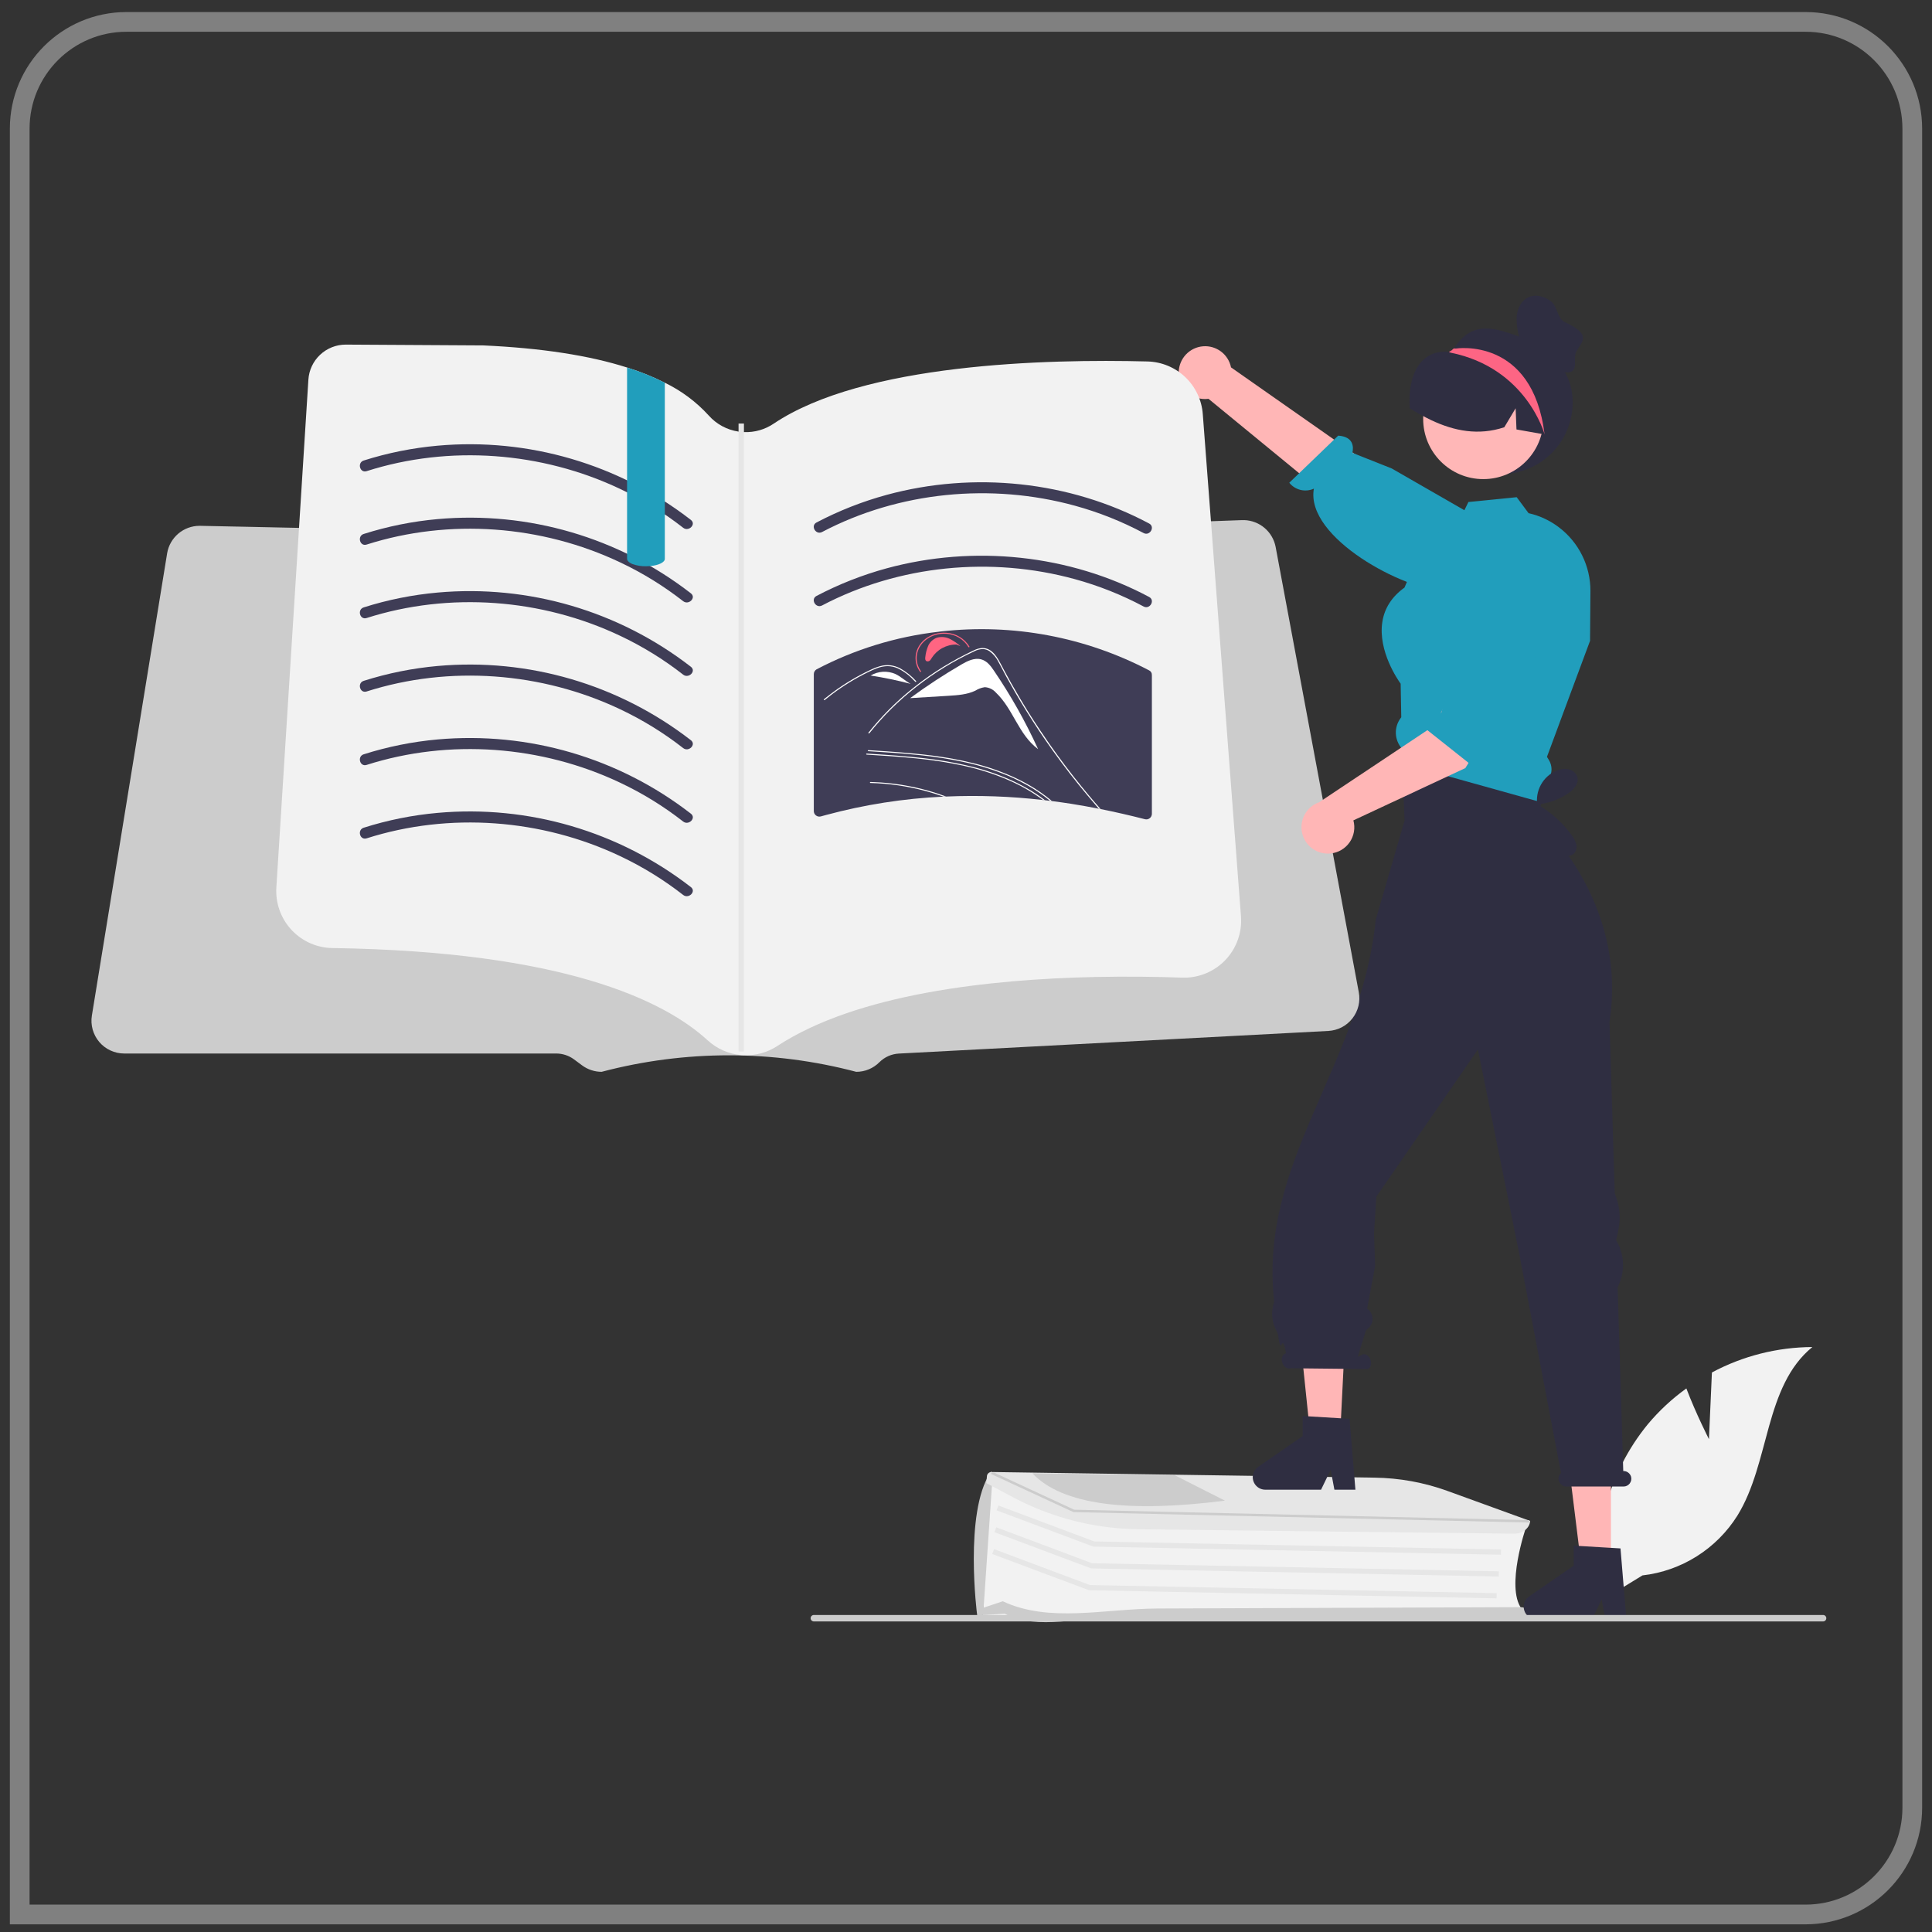 <svg width="98" height="98" viewBox="0 0 98 98" fill="none" xmlns="http://www.w3.org/2000/svg">
<rect x="0" y="0" width="98" height="98" fill="#333333" stroke="none"/>
<g clip-path="url(#clip0_763_5620)">
<path d="M86.686 73L86.836 69.618C88.404 68.779 90.153 68.337 91.931 68.328C89.484 70.328 89.79 74.185 88.131 76.876C87.607 77.711 86.902 78.417 86.068 78.943C85.234 79.469 84.292 79.8 83.313 79.912L81.265 81.166C80.984 79.599 81.046 77.99 81.446 76.45C81.847 74.91 82.577 73.475 83.585 72.244C84.158 71.559 84.815 70.949 85.54 70.428C86.031 71.721 86.686 73 86.686 73Z" fill="#F2F2F2"/>
<path d="M55.632 82.008C54.589 81.934 54.317 82.14 52.739 82.008H49.846L50.222 75.085L54.777 76.91L77.41 77.466L77.397 77.504C77.387 77.534 76.382 80.473 77.168 81.586L77.2 81.632L77.137 81.633L56.374 81.823C56.147 81.825 55.857 82.025 55.632 82.008Z" fill="#F2F2F2"/>
<path d="M56.806 82.1C54.791 81.957 52.705 82.74 50.963 81.856L49.571 81.94L49.567 81.928C49.557 81.896 48.899 76.722 50.228 74.716L50.287 74.628L50.333 75.103L49.894 81.548L50.866 81.224C53.224 82.334 56.03 81.601 58.73 81.591L77.103 81.523C77.488 81.522 77.808 81.784 77.819 82.109L77.82 82.141L57.916 82.139C57.544 82.139 57.175 82.126 56.806 82.1Z" fill="#CCCCCC"/>
<path d="M76.135 78.862L55.458 78.451L55.437 78.443L50.552 76.612L50.644 76.366L55.508 78.189L76.14 78.599L76.135 78.862Z" fill="#E6E6E6"/>
<path d="M76.024 79.968L55.348 79.557L55.327 79.549L50.442 77.718L50.534 77.472L55.398 79.295L76.029 79.705L76.024 79.968Z" fill="#E6E6E6"/>
<path d="M75.914 81.076L55.238 80.664L55.217 80.656L50.331 78.826L50.424 78.579L55.288 80.402L75.919 80.812L75.914 81.076Z" fill="#E6E6E6"/>
<path d="M56.949 77.537C55.032 77.407 53.163 76.88 51.461 75.988L50.028 75.228L50.065 74.852C50.075 74.797 50.106 74.748 50.15 74.714C50.195 74.68 50.251 74.663 50.307 74.668L50.433 74.669L69.716 74.953C70.978 74.969 72.228 75.196 73.415 75.625L77.617 77.15L77.614 77.172C77.579 77.526 77.222 77.8 76.802 77.795L57.808 77.572C57.52 77.569 57.234 77.557 56.949 77.537Z" fill="#E6E6E6"/>
<path d="M77.576 77.231L77.571 77.231L54.448 76.701L54.432 76.693L50.263 74.763L50.306 74.698L50.432 74.7L54.487 76.579L77.396 77.103L77.579 77.107L77.576 77.231Z" fill="#CCCCCC"/>
<path d="M59.6 74.836L59.306 74.832L52.679 74.734L52.365 74.729C53.88 76.341 57.227 76.745 62.135 76.12L59.6 74.836Z" fill="#CCCCCC"/>
<path d="M78.231 36.28L78.635 37.221L77.975 40.56L71.234 39.623L71.288 35.551L71.424 34.659L78.231 36.28Z" fill="#FFB6B6"/>
<path d="M81.714 79.563H80.227L79.519 73.827H81.714V79.563Z" fill="#FFB6B6"/>
<path d="M77.29 81.503C77.291 81.671 77.358 81.833 77.477 81.952C77.596 82.071 77.757 82.138 77.926 82.138H80.755L81.243 81.132L81.432 82.138H82.498L82.199 78.543L81.714 78.514L80.085 78.417L79.823 78.401V79.419L77.565 80.979C77.48 81.038 77.411 81.116 77.363 81.207C77.316 81.299 77.29 81.4 77.29 81.503Z" fill="#2F2E41"/>
<path d="M67.969 72.987H66.482L65.607 64.542L68.401 64.375L67.969 72.987Z" fill="#FFB6B6"/>
<path d="M63.545 74.929C63.546 75.097 63.613 75.259 63.732 75.378C63.851 75.497 64.012 75.564 64.181 75.564H67.01L67.498 74.557L67.687 75.564H68.753L68.454 71.968L68.021 71.943L66.364 71.843L66.078 71.827V72.845L63.82 74.405C63.735 74.464 63.666 74.542 63.618 74.633C63.571 74.724 63.545 74.826 63.545 74.929Z" fill="#2F2E41"/>
<path d="M82.345 74.617H82.339L82.053 65.291C82.238 64.934 82.332 64.537 82.327 64.135C82.321 63.733 82.216 63.338 82.021 62.986L81.98 62.912L82.086 62.42C82.223 61.788 82.16 61.129 81.907 60.534L81.641 51.834C82.594 45.657 78.051 41.628 78.051 41.628L78.469 38.39L71.121 38.557L71.246 41.628L69.785 46.647C69.017 54.138 63.842 58.846 64.629 66.009C64.63 66.03 64.627 66.05 64.62 66.07C64.54 66.312 64.512 66.569 64.537 66.823C64.563 67.077 64.641 67.323 64.767 67.545C64.8 67.602 64.823 67.664 64.834 67.728C64.996 68.984 65.017 67.396 65.232 68.64L65.19 68.662C65.04 68.713 64.975 68.922 65.046 69.127C65.117 69.332 65.296 69.456 65.447 69.404L69.374 69.446C69.525 69.394 69.589 69.186 69.518 68.981C69.448 68.776 69.268 68.651 69.118 68.703L68.873 68.827L69.282 67.49L69.425 67.356C69.494 67.292 69.547 67.213 69.581 67.125C69.615 67.038 69.629 66.944 69.621 66.85C69.614 66.756 69.585 66.666 69.537 66.585C69.49 66.504 69.424 66.434 69.346 66.382L69.754 64.209L69.696 62.565L69.815 60.7L74.968 53.233L77.053 63.548L79.183 74.721C79.133 74.766 79.096 74.823 79.075 74.886C79.053 74.949 79.049 75.017 79.061 75.083C79.081 75.175 79.132 75.257 79.205 75.315C79.279 75.374 79.37 75.405 79.464 75.403H82.355C82.416 75.403 82.476 75.389 82.53 75.362C82.584 75.335 82.632 75.296 82.668 75.248C82.705 75.199 82.73 75.143 82.742 75.084C82.753 75.024 82.751 74.963 82.735 74.904C82.71 74.82 82.659 74.747 82.588 74.695C82.518 74.643 82.433 74.616 82.345 74.617Z" fill="#2F2E41"/>
<path d="M79.774 20.411C79.774 21.006 79.628 21.593 79.349 22.119C79.069 22.645 78.665 23.094 78.172 23.427C77.678 23.76 77.111 23.967 76.518 24.03C75.926 24.092 75.328 24.009 74.776 23.786C74.223 23.563 73.734 23.208 73.351 22.753C72.968 22.297 72.703 21.754 72.579 21.171C72.454 20.589 72.475 19.985 72.638 19.413C72.802 18.84 73.104 18.317 73.517 17.888L73.534 17.87C73.564 17.84 73.593 17.809 73.623 17.78C73.623 17.78 73.624 17.78 73.624 17.78C73.624 17.78 73.624 17.78 73.624 17.78C73.624 17.78 73.624 17.779 73.624 17.779C73.625 17.779 73.625 17.779 73.625 17.779C73.666 17.748 73.705 17.714 73.74 17.675C74.231 16.989 74.787 16.414 76.136 16.773C78.078 17.291 79.774 18.401 79.774 20.411Z" fill="#2F2E41"/>
<path d="M59.791 18.853C59.783 19.048 59.818 19.242 59.893 19.422C59.968 19.602 60.081 19.763 60.225 19.894C60.369 20.026 60.54 20.124 60.726 20.182C60.912 20.24 61.108 20.256 61.301 20.23L70.682 27.93L72.115 25.411L62.443 18.635C62.378 18.313 62.197 18.027 61.935 17.83C61.672 17.633 61.347 17.539 61.02 17.566C60.693 17.593 60.388 17.739 60.161 17.976C59.935 18.214 59.803 18.526 59.791 18.853V18.853Z" fill="#FFB6B6"/>
<path d="M74.644 30.201C74.644 30.201 74.641 29.923 73.149 29.934C71.298 29.947 66.2 27.29 66.646 24.787C66.434 24.882 66.197 24.905 65.971 24.851C65.745 24.796 65.543 24.669 65.398 24.487L67.88 22.098C68.659 22.15 68.667 22.671 68.6 22.971L70.595 23.763L75.79 26.748L74.873 29.746L74.644 30.201Z" fill="#219EBC"/>
<path d="M75.24 24.303C76.924 24.303 78.29 22.938 78.29 21.253C78.29 19.568 76.924 18.203 75.24 18.203C73.555 18.203 72.19 19.568 72.19 21.253C72.19 22.938 73.555 24.303 75.24 24.303Z" fill="#FFB7B7"/>
<path d="M71.048 36.425C70.879 36.65 70.793 36.925 70.804 37.206C70.815 37.487 70.922 37.755 71.107 37.967C71.109 38.056 71.122 38.143 71.249 38.463C71.266 38.494 71.285 38.524 71.307 38.551C71.311 38.558 71.316 38.564 71.321 38.571C71.454 38.743 71.64 38.868 71.85 38.927L77.434 40.486L78.172 40.691L78.302 40.727L78.373 39.719C78.539 39.581 78.65 39.389 78.687 39.176C78.723 38.964 78.682 38.745 78.572 38.56L78.469 38.39L79.068 36.778L79.126 36.618L80.655 32.504L80.656 32.229L80.659 31.946L80.674 29.969C80.675 29.345 80.531 28.73 80.254 28.172C79.978 27.614 79.575 27.127 79.079 26.75C78.626 26.405 78.105 26.16 77.55 26.034L77.538 26.033L76.934 25.22L74.484 25.465L74.281 25.881L74.035 26.382L72.259 27.439L71.652 28.85L71.242 29.805C70.606 30.261 70.227 30.847 70.119 31.545C69.886 33.027 70.924 34.511 71.048 34.681L71.079 36.383L71.048 36.425Z" fill="#219EBC"/>
<path d="M78.432 22.052C78.404 22.048 78.377 22.042 78.349 22.037C77.873 21.953 77.398 21.87 76.923 21.784L76.88 20.709L76.305 21.672C74.994 22.107 73.767 21.861 72.613 21.319C72.233 21.138 71.864 20.934 71.507 20.709C71.39 18.89 72.126 17.726 73.494 17.848C73.544 17.853 73.579 17.802 73.623 17.78C73.623 17.78 73.624 17.78 73.624 17.78C73.624 17.78 73.624 17.78 73.624 17.779C73.624 17.779 73.624 17.779 73.624 17.779C73.625 17.779 73.625 17.779 73.625 17.778C73.699 17.744 73.775 17.71 73.85 17.68C74.442 17.448 75.088 17.389 75.713 17.51C76.337 17.631 76.914 17.927 77.377 18.363C78.308 19.252 78.728 20.721 78.432 22.052Z" fill="#2F2E41"/>
<path d="M78.349 22.037C78.349 22.037 77.446 18.664 73.572 17.886C73.568 17.884 73.553 17.878 73.534 17.87C73.523 17.863 73.508 17.855 73.494 17.848C73.537 17.823 73.579 17.801 73.623 17.779C73.623 17.779 73.624 17.779 73.624 17.779C73.624 17.779 73.624 17.779 73.624 17.779C73.624 17.779 73.624 17.779 73.624 17.779C73.625 17.779 73.625 17.778 73.625 17.778C73.662 17.743 73.7 17.708 73.74 17.675L73.85 17.679C73.85 17.679 77.737 17.064 78.349 22.037Z" fill="#FD6584"/>
<path d="M79.84 43.299C79.768 43.36 79.68 43.401 79.587 43.416C79.494 43.431 79.399 43.42 79.311 43.385C79.137 43.311 78.983 43.198 78.86 43.054C78.358 42.528 78 41.882 77.819 41.178L77.986 40.88C77.92 40.513 77.982 40.134 78.161 39.807C78.34 39.48 78.626 39.224 78.971 39.082C79.167 38.998 79.384 38.98 79.591 39.028C79.694 39.053 79.788 39.106 79.864 39.181C79.939 39.255 79.993 39.349 80.019 39.452C80.084 39.77 79.819 40.057 79.55 40.24C79.082 40.558 78.541 40.751 77.978 40.803C78.667 41.191 79.262 41.726 79.723 42.369C79.829 42.503 79.908 42.657 79.954 42.822C79.976 42.905 79.977 42.992 79.957 43.075C79.937 43.158 79.897 43.235 79.84 43.299Z" fill="#2F2E41"/>
<path d="M41.283 82.247H92.475C92.519 82.247 92.561 82.23 92.591 82.199C92.622 82.168 92.639 82.127 92.639 82.083C92.639 82.04 92.622 81.998 92.591 81.967C92.561 81.937 92.519 81.919 92.475 81.919H41.283C41.239 81.919 41.198 81.937 41.167 81.967C41.136 81.998 41.119 82.04 41.119 82.083C41.119 82.127 41.136 82.168 41.167 82.199C41.198 82.23 41.239 82.247 41.283 82.247Z" fill="#CCCCCC"/>
<path d="M54.879 40.088V40.174C54.694 39.958 54.506 39.743 54.32 39.529C54.242 39.44 54.163 39.35 54.085 39.261C53.754 38.885 53.42 38.51 53.085 38.136C52.748 37.763 52.411 37.391 52.07 37.02C51.988 36.931 51.906 36.841 51.822 36.752C51.755 36.677 51.682 36.607 51.604 36.543C51.525 36.478 51.435 36.428 51.338 36.396C51.226 36.365 51.108 36.364 50.995 36.392C50.866 36.422 50.743 36.469 50.619 36.508C50.49 36.551 50.364 36.592 50.235 36.633C49.978 36.717 49.723 36.8 49.466 36.884C49.463 36.886 49.459 36.886 49.456 36.886C49.453 36.886 49.449 36.885 49.446 36.884C49.443 36.883 49.44 36.881 49.438 36.879C49.436 36.876 49.434 36.873 49.432 36.87L49.432 36.869C49.431 36.866 49.43 36.862 49.43 36.858C49.43 36.854 49.431 36.851 49.433 36.847C49.435 36.844 49.438 36.841 49.441 36.839C49.444 36.836 49.447 36.835 49.451 36.834C49.514 36.813 49.579 36.793 49.645 36.772C49.903 36.687 50.16 36.603 50.419 36.519C50.548 36.476 50.676 36.435 50.805 36.394C50.924 36.349 51.05 36.324 51.178 36.32C51.386 36.335 51.581 36.426 51.725 36.577C51.805 36.651 51.878 36.73 51.95 36.81C52.036 36.903 52.122 36.996 52.208 37.089C52.552 37.465 52.894 37.843 53.234 38.222C53.575 38.602 53.913 38.982 54.247 39.363C54.271 39.391 54.296 39.419 54.32 39.447C54.508 39.66 54.692 39.874 54.879 40.088Z" fill="white"/>
<path d="M51.575 36.886C51.505 36.796 51.411 36.726 51.304 36.685L51.198 36.688C52.029 37.982 53.118 39.09 54.397 39.944C53.457 38.925 52.516 37.906 51.575 36.886Z" fill="white"/>
<path d="M68.924 50.331L64.705 27.737C64.632 27.365 64.436 27.028 64.147 26.782C63.858 26.536 63.495 26.395 63.115 26.383C63.081 26.382 63.047 26.382 63.013 26.383L60.139 26.486L59.829 26.498L58.395 26.549L58.085 26.56L57.162 26.593L38.555 27.261C38.527 27.263 38.498 27.263 38.47 27.262L34.3 27.175L32.757 27.143L32.708 27.142L31.569 27.118L21.645 26.912L19.014 26.856L17.716 26.83L17.405 26.823L15.926 26.793L15.616 26.786L14.102 26.755L13.792 26.748L12.129 26.713L11.868 26.708L10.385 26.677L10.151 26.672H10.117C9.723 26.674 9.343 26.814 9.043 27.069C8.743 27.325 8.542 27.677 8.478 28.066L4.661 51.511C4.622 51.749 4.636 51.992 4.7 52.224C4.765 52.455 4.879 52.67 5.035 52.854C5.191 53.037 5.385 53.184 5.603 53.285C5.821 53.386 6.059 53.439 6.3 53.439H28.216C28.539 53.44 28.853 53.543 29.113 53.734L29.528 54.042C29.815 54.253 30.161 54.367 30.516 54.368C34.749 53.251 39.2 53.251 43.432 54.368C43.651 54.369 43.867 54.326 44.069 54.242C44.27 54.159 44.453 54.036 44.607 53.881C44.87 53.618 45.221 53.462 45.593 53.442L67.379 52.294C67.615 52.282 67.846 52.219 68.056 52.111C68.266 52.002 68.451 51.849 68.597 51.663C68.743 51.477 68.848 51.262 68.905 51.033C68.961 50.803 68.968 50.564 68.924 50.331V50.331Z" fill="#CCCCCC"/>
<path d="M62.954 46.807C62.926 47.573 62.595 48.296 62.034 48.818C61.473 49.339 60.728 49.617 59.962 49.59C58.697 49.545 57.188 49.523 55.549 49.557C50.198 49.671 43.476 50.408 39.432 53.056C38.924 53.39 38.323 53.554 37.716 53.527C37.671 53.524 37.628 53.522 37.583 53.518C36.953 53.46 36.36 53.197 35.894 52.769C33.667 50.731 28.558 48.263 16.863 48.089C16.814 48.089 16.767 48.087 16.72 48.084C16.341 48.06 15.97 47.962 15.63 47.795C15.289 47.628 14.984 47.395 14.733 47.11C14.483 46.825 14.29 46.494 14.168 46.135C14.045 45.776 13.994 45.396 14.018 45.017L15.168 26.776L15.34 24.042L15.643 19.259C15.673 18.778 15.886 18.326 16.238 17.995C16.589 17.665 17.054 17.48 17.536 17.48H17.548L24.515 17.521C27.45 17.654 29.881 18.027 31.808 18.642C32.467 18.847 33.107 19.104 33.723 19.413C34.565 19.821 35.321 20.386 35.951 21.077C36.343 21.518 36.879 21.807 37.463 21.893C37.554 21.907 37.645 21.915 37.737 21.918C38.276 21.941 38.807 21.788 39.253 21.484C43.804 18.435 53.079 18.203 58.202 18.335C58.918 18.352 59.602 18.634 60.122 19.128C60.641 19.622 60.958 20.291 61.011 21.006L61.218 23.727L61.425 26.439L62.616 42.119L62.948 46.481C62.956 46.589 62.958 46.698 62.954 46.807Z" fill="#F2F2F2"/>
<path d="M18.596 23.899C22.795 22.559 27.479 22.914 31.457 24.801C32.592 25.337 33.663 25.997 34.652 26.77C34.932 26.989 35.33 26.596 35.048 26.375C31.394 23.541 26.804 22.195 22.199 22.607C20.925 22.721 19.667 22.973 18.448 23.36C18.107 23.469 18.253 24.009 18.596 23.899H18.596Z" fill="#3F3D56"/>
<path d="M41.699 26.986C45.603 24.934 50.277 24.487 54.522 25.651C55.732 25.983 56.901 26.448 58.008 27.038C58.325 27.207 58.608 26.725 58.29 26.555C54.245 24.397 49.389 23.9 44.972 25.103C43.74 25.439 42.548 25.909 41.417 26.503C41.099 26.671 41.381 27.153 41.699 26.986Z" fill="#3F3D56"/>
<path d="M41.699 30.712C45.603 28.66 50.277 28.213 54.522 29.377C55.732 29.709 56.901 30.173 58.008 30.764C58.325 30.933 58.608 30.451 58.29 30.281C54.245 28.122 49.389 27.626 44.972 28.829C43.74 29.165 42.548 29.635 41.417 30.229C41.099 30.397 41.381 30.879 41.699 30.712L41.699 30.712Z" fill="#3F3D56"/>
<path d="M58.427 34.237C58.43 34.189 58.418 34.141 58.394 34.1C58.369 34.058 58.333 34.025 58.289 34.005C55.049 32.308 51.375 31.62 47.74 32.029C47.717 32.031 47.696 32.034 47.671 32.036H47.67C47.648 32.038 47.626 32.042 47.604 32.046C45.442 32.295 43.344 32.941 41.418 33.953C41.376 33.978 41.341 34.014 41.317 34.056C41.292 34.099 41.28 34.147 41.28 34.196V41.145C41.281 41.188 41.291 41.23 41.31 41.268C41.33 41.306 41.358 41.34 41.392 41.365C41.426 41.391 41.465 41.409 41.507 41.417C41.549 41.425 41.592 41.424 41.634 41.413C41.719 41.389 41.805 41.365 41.893 41.342C43.841 40.815 45.84 40.502 47.856 40.409C47.899 40.407 47.942 40.406 47.987 40.404C49.629 40.333 51.274 40.392 52.907 40.581C52.941 40.583 52.975 40.586 53.009 40.592C53.093 40.601 53.178 40.611 53.262 40.622C53.296 40.625 53.328 40.629 53.359 40.634C53.685 40.675 54.009 40.722 54.334 40.772C54.802 40.847 55.271 40.93 55.74 41.022C55.769 41.028 55.799 41.035 55.829 41.04C56.581 41.19 57.33 41.363 58.075 41.554C58.117 41.565 58.16 41.566 58.202 41.558C58.244 41.549 58.283 41.532 58.318 41.505C58.352 41.48 58.379 41.446 58.398 41.408C58.418 41.37 58.428 41.328 58.429 41.285V34.248C58.429 34.244 58.428 34.24 58.427 34.237Z" fill="#3F3D56"/>
<path d="M48.178 32.407C47.973 32.307 47.738 32.286 47.519 32.349C47.422 32.386 47.334 32.441 47.258 32.511C47.183 32.582 47.123 32.667 47.081 32.762C47.005 32.943 46.956 33.134 46.936 33.329C46.925 33.406 46.924 33.503 47.001 33.539C47.029 33.549 47.059 33.551 47.089 33.545C47.118 33.539 47.145 33.526 47.167 33.506C47.207 33.467 47.24 33.421 47.264 33.37C47.398 33.162 47.583 32.99 47.8 32.872C48.018 32.754 48.262 32.692 48.51 32.693L48.716 32.775C48.554 32.629 48.373 32.505 48.178 32.407Z" fill="#FF6582"/>
<path d="M50.41 34.009C50.25 33.773 50.061 33.521 49.764 33.444C49.419 33.355 49.066 33.532 48.766 33.707C47.875 34.226 47.011 34.792 46.18 35.403L46.181 35.412L48.111 35.294C48.576 35.265 49.056 35.233 49.467 35.037C49.615 34.945 49.779 34.883 49.952 34.857C50.058 34.863 50.163 34.889 50.259 34.936C50.355 34.982 50.442 35.047 50.513 35.127C51.402 35.97 51.659 37.259 52.657 38C52.022 36.609 51.271 35.273 50.41 34.009Z" fill="white"/>
<path d="M47.987 40.403C47.943 40.405 47.9 40.407 47.857 40.408C47.546 40.297 47.227 40.198 46.905 40.112C46.696 40.056 46.484 40.006 46.272 39.963C46.031 39.911 45.789 39.87 45.547 39.835C45.086 39.768 44.621 39.728 44.156 39.717C44.152 39.718 44.149 39.717 44.145 39.716C44.142 39.715 44.139 39.713 44.136 39.711C44.133 39.709 44.131 39.706 44.13 39.703C44.128 39.699 44.128 39.696 44.128 39.692C44.128 39.689 44.128 39.685 44.13 39.682C44.131 39.679 44.133 39.676 44.136 39.673C44.139 39.671 44.142 39.669 44.145 39.668C44.149 39.667 44.152 39.667 44.156 39.667C44.215 39.667 44.275 39.669 44.333 39.673C44.799 39.69 45.265 39.735 45.726 39.809C45.966 39.848 46.206 39.894 46.445 39.946C46.661 39.995 46.877 40.049 47.089 40.108C47.393 40.194 47.692 40.292 47.987 40.403Z" fill="white"/>
<path d="M53.359 40.634C53.327 40.629 53.296 40.625 53.262 40.621C53.134 40.515 53.003 40.415 52.867 40.316C52.698 40.193 52.523 40.078 52.344 39.969C51.948 39.729 51.535 39.519 51.107 39.34C50.431 39.059 49.732 38.838 49.017 38.681C48.202 38.502 47.376 38.373 46.545 38.293C45.715 38.207 44.88 38.155 44.046 38.103C44.01 38.101 44.008 38.049 44.046 38.051C44.15 38.058 44.254 38.064 44.361 38.071C45.204 38.124 46.048 38.183 46.886 38.278C47.717 38.367 48.542 38.51 49.354 38.707C50.048 38.877 50.725 39.11 51.377 39.401C51.752 39.57 52.116 39.764 52.465 39.981C52.687 40.12 52.901 40.269 53.106 40.428C53.191 40.495 53.277 40.562 53.359 40.634Z" fill="white"/>
<path d="M53.009 40.593C52.975 40.588 52.941 40.584 52.907 40.582C52.867 40.55 52.826 40.521 52.785 40.491C52.499 40.286 52.2 40.098 51.89 39.93C51.608 39.777 51.319 39.639 51.023 39.515C50.348 39.233 49.648 39.012 48.934 38.855C48.118 38.677 47.293 38.547 46.462 38.468C45.631 38.382 44.797 38.33 43.962 38.278C43.927 38.274 43.927 38.224 43.962 38.226C44.068 38.233 44.172 38.239 44.277 38.246C45.121 38.298 45.964 38.358 46.803 38.453C47.634 38.542 48.458 38.685 49.271 38.882C49.964 39.052 50.641 39.285 51.294 39.576C51.539 39.688 51.78 39.809 52.014 39.941C52.362 40.133 52.695 40.35 53.009 40.593Z" fill="white"/>
<path d="M55.829 41.04C55.799 41.035 55.769 41.027 55.739 41.022C55.706 40.986 55.674 40.949 55.643 40.912C55.483 40.727 55.324 40.541 55.168 40.353C54.551 39.619 53.966 38.863 53.415 38.092C52.942 37.432 52.493 36.76 52.068 36.074C51.865 35.75 51.67 35.422 51.478 35.091C51.329 34.834 51.184 34.576 51.042 34.318C51.001 34.243 50.962 34.169 50.923 34.094C50.831 33.919 50.74 33.742 50.643 33.569C50.538 33.357 50.383 33.173 50.193 33.033C50.097 32.969 49.987 32.931 49.872 32.923C49.711 32.923 49.552 32.964 49.41 33.042C48.368 33.527 47.385 34.13 46.48 34.839C45.597 35.527 44.797 36.316 44.1 37.192C44.078 37.218 44.029 37.194 44.05 37.166C44.133 37.062 44.219 36.957 44.305 36.855C44.975 36.062 45.73 35.344 46.557 34.715C46.559 34.713 46.562 34.711 46.564 34.709C46.637 34.651 46.709 34.595 46.784 34.541C47.245 34.202 47.725 33.888 48.222 33.603C48.475 33.455 48.734 33.316 48.999 33.184C49.064 33.15 49.131 33.116 49.198 33.085C49.265 33.051 49.332 33.02 49.399 32.988C49.532 32.92 49.677 32.88 49.826 32.871C50.343 32.863 50.61 33.385 50.794 33.737C50.852 33.847 50.911 33.956 50.969 34.066C51.193 34.482 51.426 34.895 51.668 35.303C51.815 35.556 51.968 35.808 52.122 36.058C52.344 36.413 52.571 36.765 52.808 37.116C52.808 37.116 52.808 37.116 52.808 37.116C52.808 37.117 52.808 37.117 52.808 37.117C52.808 37.117 52.809 37.117 52.809 37.117C52.809 37.117 52.809 37.117 52.809 37.117H52.81C53.083 37.531 53.368 37.937 53.663 38.341C54.167 39.032 54.697 39.708 55.25 40.368C55.44 40.595 55.633 40.819 55.829 41.04Z" fill="white"/>
<path d="M49.184 32.814L49.132 32.836C49.014 32.637 48.849 32.47 48.651 32.35C48.452 32.23 48.228 32.161 47.996 32.149C47.234 32.094 46.564 32.603 46.503 33.282C46.478 33.561 46.559 33.84 46.73 34.062L46.682 34.091C46.504 33.859 46.42 33.569 46.446 33.277C46.509 32.571 47.207 32.041 48.001 32.098C48.242 32.11 48.476 32.182 48.682 32.307C48.889 32.432 49.061 32.606 49.184 32.814Z" fill="#FF6582"/>
<path d="M45.415 34.187C45.215 34.1 44.997 34.062 44.779 34.076C44.562 34.09 44.35 34.155 44.163 34.267C44.847 34.372 45.526 34.513 46.195 34.689C45.918 34.545 45.701 34.318 45.415 34.187Z" fill="white"/>
<path d="M44.154 34.267L44.084 34.318C44.108 34.3 44.132 34.283 44.158 34.267L44.154 34.267Z" fill="white"/>
<path d="M46.428 34.583C46.398 34.553 46.369 34.523 46.338 34.494C46.106 34.241 45.827 34.037 45.517 33.892C45.358 33.826 45.189 33.791 45.017 33.789C44.84 33.794 44.664 33.828 44.499 33.89C44.42 33.918 44.344 33.949 44.269 33.983C44.183 34.021 44.099 34.062 44.015 34.104C43.857 34.181 43.701 34.263 43.548 34.347C43.242 34.515 42.946 34.696 42.66 34.89C42.511 34.99 42.366 35.094 42.223 35.201C42.091 35.301 41.961 35.403 41.834 35.508C41.807 35.53 41.766 35.494 41.793 35.472C41.827 35.444 41.861 35.416 41.895 35.389C41.99 35.312 42.087 35.236 42.186 35.163C42.366 35.027 42.551 34.897 42.74 34.772C43.035 34.578 43.34 34.397 43.654 34.229C43.812 34.146 43.971 34.065 44.133 33.989C44.182 33.965 44.231 33.943 44.281 33.921C44.395 33.87 44.513 33.828 44.633 33.794C44.806 33.744 44.986 33.728 45.165 33.747C45.336 33.769 45.502 33.82 45.656 33.898C45.96 34.069 46.235 34.288 46.469 34.547C46.493 34.571 46.453 34.608 46.428 34.583Z" fill="white"/>
<path d="M18.596 27.623C22.795 26.284 27.479 26.639 31.457 28.526C32.592 29.061 33.663 29.722 34.652 30.494C34.932 30.714 35.33 30.321 35.048 30.099C31.394 27.265 26.804 25.919 22.199 26.331C20.925 26.445 19.667 26.698 18.448 27.085C18.107 27.194 18.253 27.733 18.596 27.623L18.596 27.623Z" fill="#3F3D56"/>
<path d="M18.596 31.349C22.795 30.01 27.479 30.364 31.457 32.251C32.592 32.787 33.663 33.447 34.652 34.22C34.932 34.439 35.33 34.047 35.048 33.825C31.394 30.991 26.804 29.645 22.199 30.057C20.925 30.171 19.667 30.423 18.448 30.81C18.107 30.919 18.253 31.459 18.596 31.349L18.596 31.349Z" fill="#3F3D56"/>
<path d="M18.596 35.075C22.795 33.735 27.479 34.09 31.457 35.977C32.592 36.513 33.663 37.173 34.652 37.945C34.932 38.165 35.33 37.772 35.048 37.55C31.394 34.717 26.804 33.37 22.199 33.782C20.925 33.896 19.667 34.149 18.448 34.536C18.107 34.645 18.253 35.184 18.596 35.075L18.596 35.075Z" fill="#3F3D56"/>
<path d="M18.596 38.8C22.795 37.461 27.479 37.816 31.457 39.703C32.592 40.238 33.663 40.898 34.652 41.671C34.932 41.891 35.33 41.498 35.048 41.276C31.394 38.442 26.804 37.096 22.199 37.508C20.925 37.622 19.667 37.875 18.448 38.262C18.107 38.37 18.253 38.91 18.596 38.8L18.596 38.8Z" fill="#3F3D56"/>
<path d="M18.596 42.525C22.795 41.185 27.479 41.54 31.457 43.427C32.592 43.963 33.663 44.623 34.652 45.395C34.932 45.615 35.33 45.222 35.048 45C31.394 42.167 26.804 40.821 22.199 41.233C20.925 41.346 19.667 41.599 18.448 41.986C18.107 42.095 18.253 42.635 18.596 42.525H18.596Z" fill="#3F3D56"/>
<path d="M33.723 19.413V28.346C33.723 28.524 33.413 28.672 32.994 28.713C32.991 28.713 32.987 28.713 32.984 28.714C32.914 28.72 32.84 28.724 32.766 28.724C32.535 28.728 32.306 28.691 32.088 28.613C32.069 28.605 32.049 28.596 32.029 28.588C32.011 28.578 31.991 28.569 31.973 28.558C31.869 28.496 31.808 28.424 31.808 28.346V18.642C32.467 18.847 33.107 19.104 33.723 19.413Z" fill="#219EBC"/>
<path d="M37.736 21.484H37.463V53.339H37.736V21.484Z" fill="#E6E6E6"/>
<path d="M67.486 43.292C67.68 43.275 67.868 43.215 68.036 43.116C68.204 43.018 68.349 42.884 68.46 42.724C68.571 42.564 68.645 42.382 68.678 42.19C68.711 41.998 68.701 41.801 68.65 41.613L74.328 38.962L77.746 33.433L75.059 32.348L72.753 36.804L66.916 40.693C66.606 40.801 66.347 41.018 66.186 41.304C66.026 41.591 65.977 41.926 66.047 42.246C66.117 42.566 66.302 42.85 66.567 43.043C66.833 43.236 67.16 43.324 67.486 43.292V43.292Z" fill="#FFB6B6"/>
<path d="M79.855 28.134C79.855 28.134 80.524 28.352 79.789 29.65C79.201 30.689 76.337 36.675 75.168 37.85C75.291 38.047 75.345 38.28 75.321 38.511C75.297 38.742 75.198 38.959 75.037 39.127L72.338 36.985C72.287 36.206 72.802 36.129 73.108 36.155L73.729 33.955L75.894 28.526L79.374 27.967L79.855 28.134Z" fill="#219EBC"/>
<path d="M79.913 17.96C80.04 17.444 80.966 17.063 79.38 16.343C78.996 16.168 79.011 15.566 78.686 15.296C78.361 15.027 77.884 14.902 77.505 15.09C77.168 15.258 76.977 15.639 76.936 16.014C76.917 16.392 76.961 16.77 77.066 17.134L77.035 17.179C77.663 17.659 78.291 18.14 78.919 18.621C79.15 18.797 79.452 18.982 79.71 18.85C80.003 18.7 79.834 18.279 79.913 17.96Z" fill="#2F2E41"/>
</g>
<path d="M1 6.528C1 3.536 3.425 1.111 6.417 1.111H91.583C94.575 1.111 97 3.536 97 6.528V91.694C97 94.686 94.575 97.111 91.583 97.111H1V6.528Z" stroke="#808080"/>
<defs>
<clipPath id="clip0_763_5620">
<rect width="88" height="67.282" fill="white" transform="translate(4.639 15)"/>
</clipPath>
</defs>
</svg>
